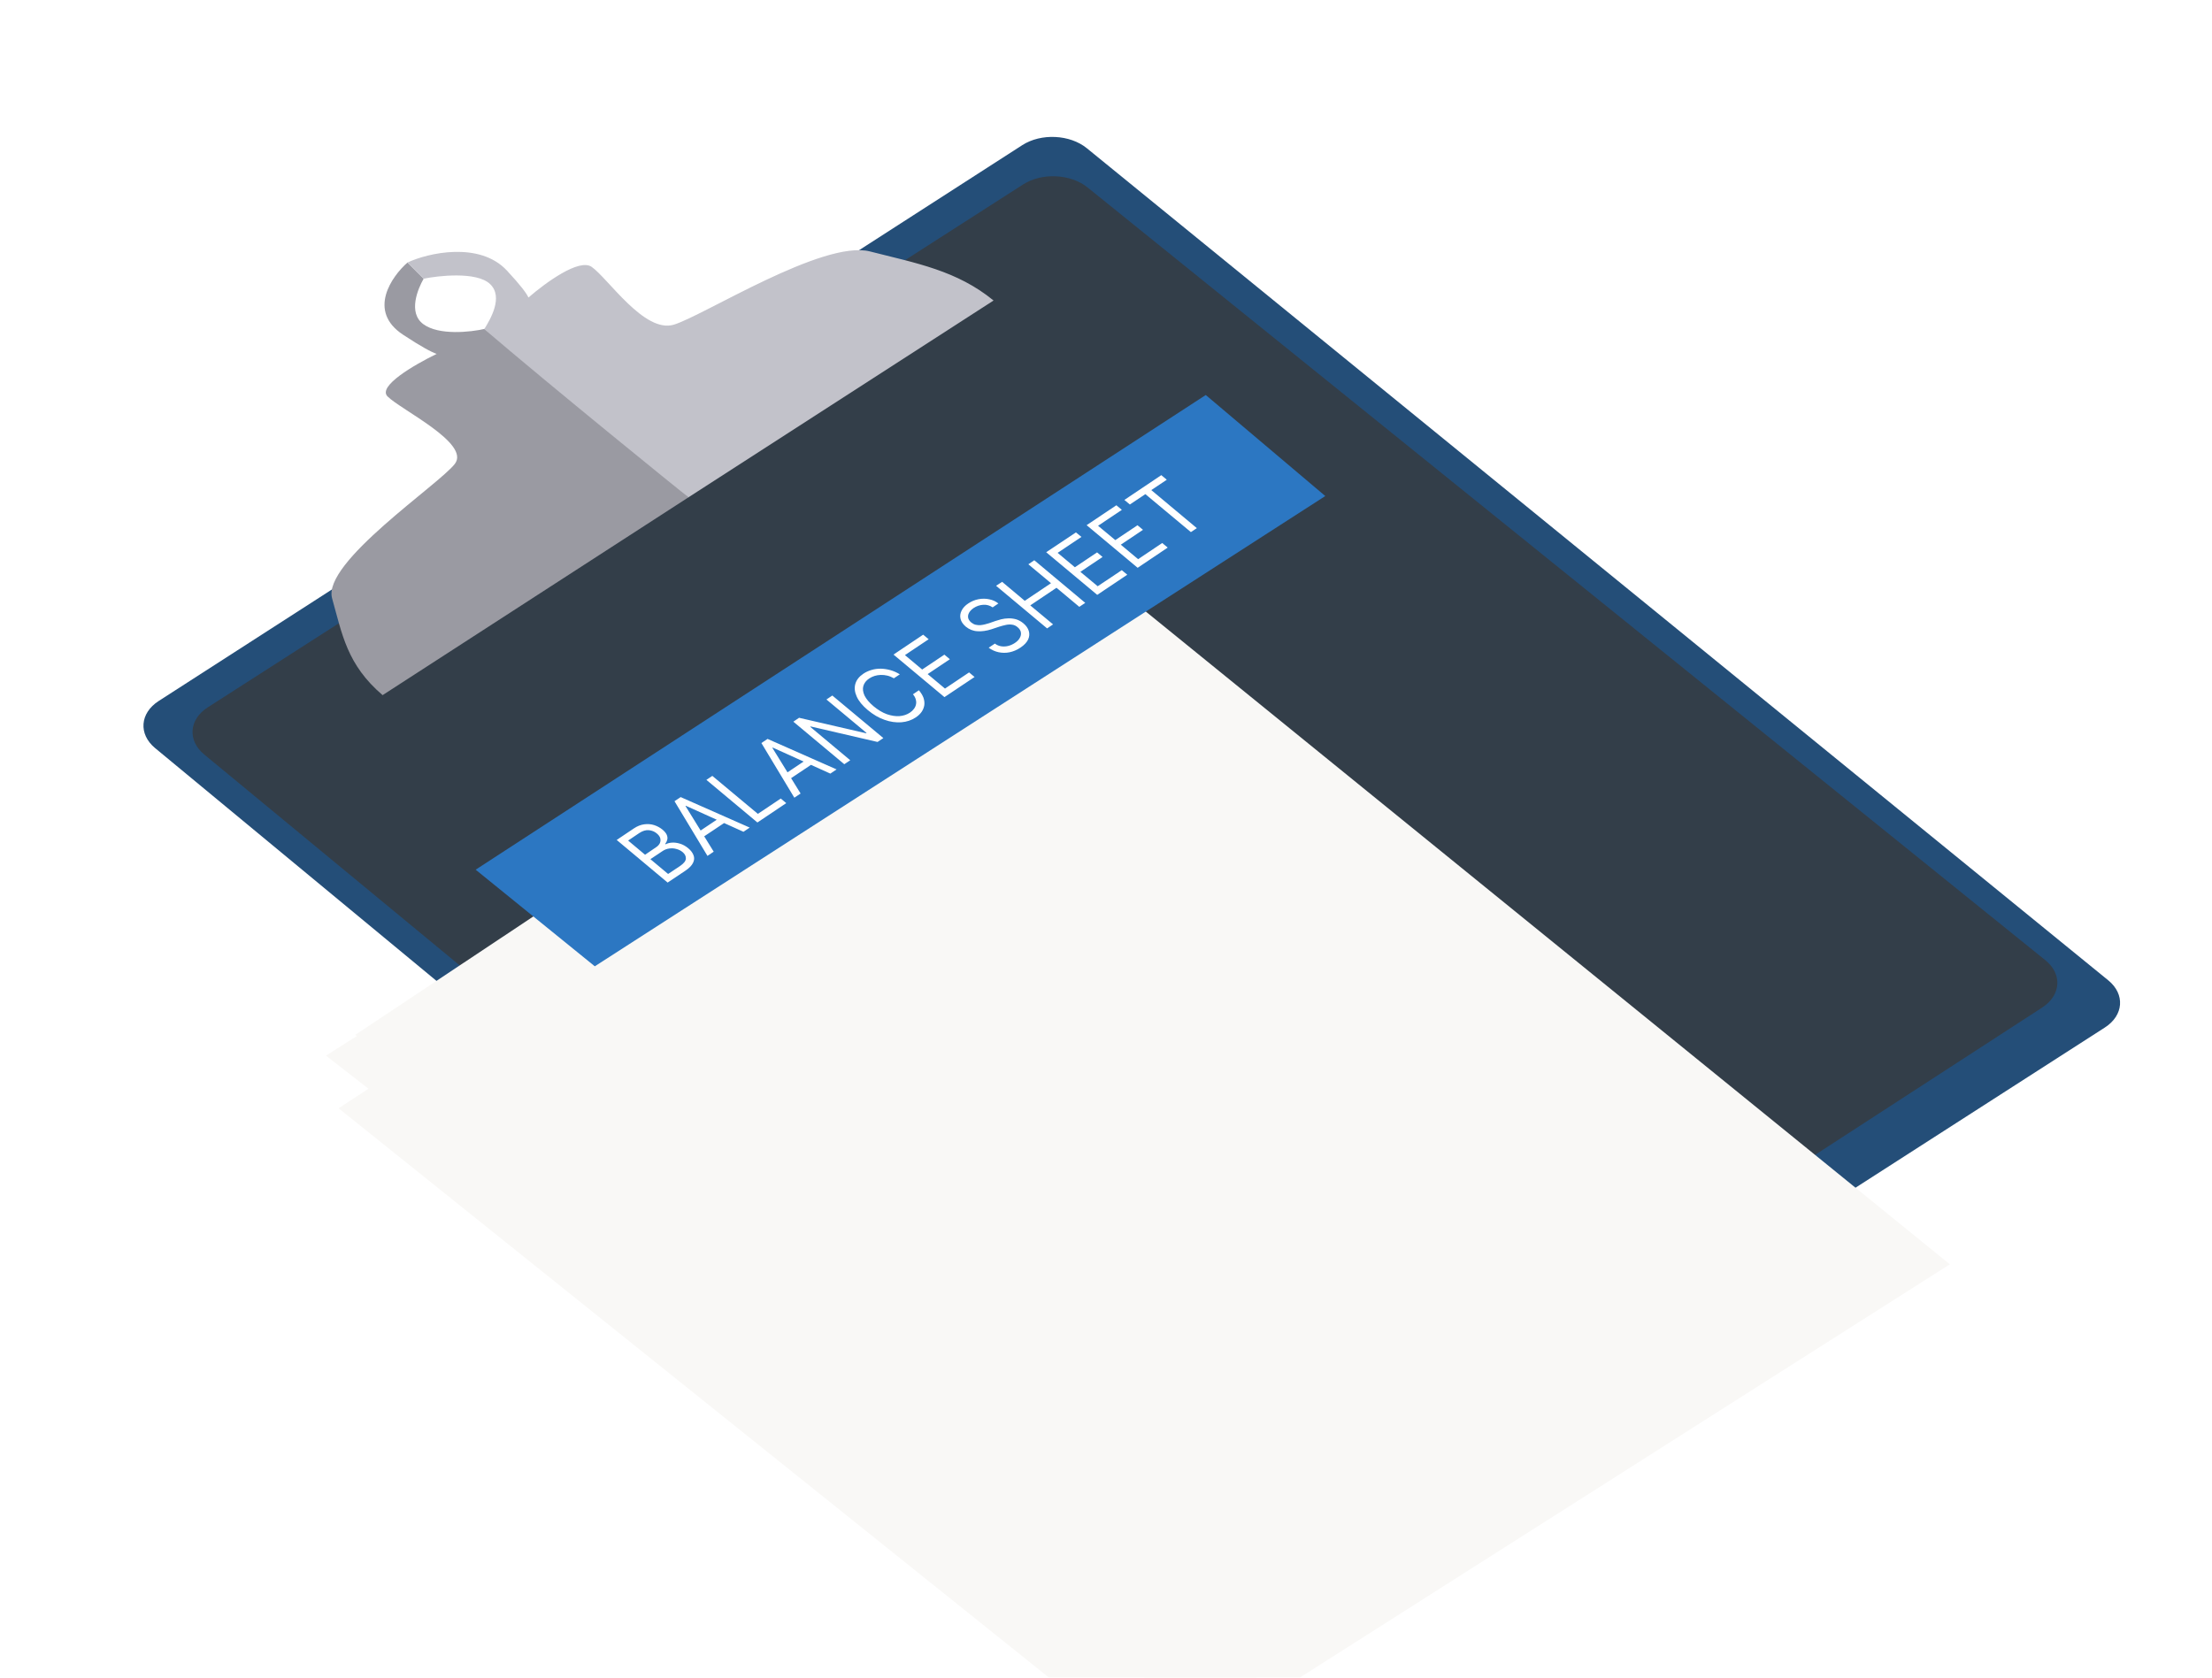 <svg width="29" height="22" viewBox="0 0 29 22" fill="none" xmlns="http://www.w3.org/2000/svg">
    <path d="M13.403 1.903L2.08 9.193C1.834 9.352 1.813 9.627 2.033 9.81L15.299 20.788C15.52 20.971 15.9 20.99 16.148 20.831L27.595 13.475C27.843 13.316 27.863 13.038 27.64 12.856L14.249 1.944C14.027 1.763 13.649 1.745 13.403 1.903Z" fill="#244E78"/>
    <path d="M13.413 2.419L2.724 9.276C2.477 9.434 2.456 9.711 2.677 9.894L15.127 20.175C15.349 20.359 15.731 20.378 15.979 20.217L26.775 13.212C27.022 13.051 27.04 12.773 26.815 12.592L14.258 2.458C14.036 2.279 13.659 2.261 13.413 2.419Z" fill="#333E49"/>
    <g filter="url(#filter0_i_82_81)">
        <path d="M15.899 18.726L4.658 9.571L14.113 3.282L25.563 12.58L15.899 18.726Z" fill="#F9F8F6"/>
    </g>
    <g filter="url(#filter1_i_82_81)">
        <path d="M14.945 18.956L4.439 10.534L13.957 4.309L24.661 12.861L14.945 18.956Z" fill="#F9F8F6"/>
    </g>
    <g filter="url(#filter2_i_82_81)">
        <path d="M13.76 17.228L4.274 9.844L13.967 3.665L23.634 11.161L13.76 17.228Z" fill="#F9F8F6"/>
    </g>
    <g filter="url(#filter3_i_82_81)">
        <path d="M7.355 5.313C8.224 6.024 9.976 7.461 10.032 7.518L6.016 10.116C5.547 9.715 5.486 9.316 5.354 8.847C5.221 8.377 6.761 7.351 6.964 7.082C7.168 6.813 6.257 6.375 6.081 6.199C5.948 6.066 6.425 5.787 6.725 5.641C6.657 5.618 6.525 5.548 6.285 5.39C5.811 5.079 6.138 4.622 6.342 4.443L6.554 4.655C6.48 4.784 6.345 5.1 6.55 5.251C6.755 5.402 7.172 5.355 7.355 5.313Z" fill="#9A9AA2"/>
        <path d="M7.349 5.316C8.196 6.042 9.958 7.472 10.027 7.521L14.026 4.941C13.546 4.548 13.018 4.453 12.404 4.297C11.79 4.142 10.22 5.142 9.833 5.258C9.447 5.373 8.973 4.651 8.757 4.5C8.595 4.386 8.161 4.7 7.928 4.902C7.906 4.85 7.828 4.744 7.646 4.548C7.287 4.162 6.608 4.317 6.342 4.443L6.554 4.655C6.736 4.617 7.248 4.556 7.425 4.725C7.603 4.894 7.429 5.187 7.349 5.316Z" fill="#C2C2CA"/>
    </g>
    <path d="M6.236 11.405L15.808 5.18L17.375 6.505L7.798 12.672L6.236 11.405Z" fill="#2C77C2"/>
    <path d="M8.753 11.574L8.085 11.015L8.31 10.864C8.355 10.834 8.4 10.816 8.446 10.81C8.491 10.804 8.534 10.807 8.575 10.82C8.616 10.833 8.653 10.853 8.686 10.88C8.714 10.904 8.733 10.927 8.742 10.949C8.751 10.972 8.753 10.992 8.748 11.012C8.743 11.032 8.734 11.05 8.721 11.067L8.727 11.072C8.748 11.06 8.775 11.053 8.808 11.05C8.841 11.048 8.877 11.052 8.915 11.064C8.952 11.075 8.989 11.095 9.024 11.125C9.058 11.153 9.08 11.183 9.092 11.215C9.105 11.247 9.103 11.281 9.086 11.315C9.07 11.349 9.037 11.384 8.986 11.418L8.753 11.574ZM8.759 11.461L8.914 11.358C8.965 11.323 8.991 11.291 8.992 11.259C8.993 11.227 8.979 11.199 8.95 11.175C8.927 11.156 8.901 11.142 8.87 11.134C8.84 11.125 8.809 11.123 8.777 11.127C8.744 11.131 8.714 11.142 8.686 11.161L8.527 11.267L8.759 11.461ZM8.457 11.209L8.601 11.111C8.625 11.096 8.641 11.077 8.651 11.057C8.66 11.036 8.662 11.014 8.656 10.992C8.65 10.97 8.635 10.95 8.611 10.93C8.582 10.905 8.547 10.891 8.507 10.887C8.467 10.883 8.425 10.896 8.382 10.924L8.235 11.023L8.457 11.209ZM9.357 11.169L9.275 11.224L8.843 10.507L8.924 10.453L9.829 10.853L9.747 10.908L8.992 10.567L8.987 10.57L9.357 11.169ZM9.126 10.931L9.456 10.71L9.528 10.77L9.197 10.991L9.126 10.931ZM9.93 10.786L9.261 10.227L9.339 10.175L9.936 10.673L10.236 10.472L10.308 10.532L9.93 10.786ZM10.496 10.406L10.414 10.461L9.982 9.744L10.063 9.69L10.968 10.09L10.886 10.145L10.131 9.804L10.126 9.807L10.496 10.406ZM10.265 10.168L10.595 9.947L10.667 10.007L10.337 10.228L10.265 10.168ZM10.912 9.121L11.581 9.679L11.505 9.73L10.629 9.527L10.622 9.531L11.147 9.97L11.069 10.022L10.401 9.464L10.476 9.413L11.355 9.616L11.361 9.612L10.835 9.173L10.912 9.121ZM11.797 8.843L11.719 8.895C11.691 8.879 11.662 8.867 11.633 8.86C11.604 8.853 11.575 8.85 11.547 8.851C11.518 8.852 11.491 8.856 11.466 8.864C11.44 8.872 11.416 8.884 11.395 8.898C11.356 8.924 11.331 8.956 11.319 8.995C11.308 9.033 11.313 9.075 11.334 9.121C11.356 9.166 11.395 9.213 11.453 9.262C11.511 9.31 11.569 9.345 11.627 9.366C11.686 9.386 11.741 9.395 11.793 9.391C11.845 9.387 11.891 9.371 11.93 9.345C11.951 9.331 11.969 9.314 11.982 9.296C11.996 9.278 12.005 9.258 12.009 9.237C12.014 9.216 12.012 9.195 12.006 9.172C12 9.15 11.988 9.127 11.969 9.105L12.047 9.052C12.075 9.085 12.095 9.118 12.107 9.15C12.118 9.183 12.122 9.216 12.118 9.247C12.113 9.278 12.102 9.307 12.083 9.335C12.064 9.362 12.038 9.387 12.006 9.408C11.951 9.445 11.888 9.466 11.817 9.472C11.746 9.477 11.673 9.467 11.597 9.44C11.521 9.414 11.448 9.371 11.377 9.312C11.307 9.253 11.258 9.194 11.232 9.135C11.205 9.076 11.199 9.02 11.214 8.968C11.229 8.916 11.264 8.872 11.319 8.835C11.352 8.813 11.387 8.797 11.425 8.786C11.464 8.774 11.504 8.769 11.546 8.769C11.588 8.77 11.63 8.776 11.673 8.788C11.715 8.8 11.756 8.818 11.797 8.843ZM12.382 9.142L11.714 8.584L12.103 8.323L12.175 8.383L11.864 8.591L12.09 8.78L12.381 8.585L12.453 8.645L12.162 8.84L12.389 9.03L12.705 8.818L12.777 8.878L12.382 9.142ZM13.014 7.965C12.977 7.94 12.936 7.928 12.891 7.931C12.845 7.934 12.803 7.948 12.764 7.974C12.736 7.994 12.716 8.014 12.704 8.037C12.692 8.059 12.689 8.081 12.693 8.103C12.698 8.125 12.712 8.145 12.733 8.163C12.751 8.177 12.77 8.188 12.791 8.193C12.812 8.198 12.834 8.199 12.855 8.198C12.876 8.196 12.897 8.192 12.916 8.187C12.936 8.182 12.953 8.177 12.969 8.172L13.052 8.143C13.074 8.136 13.099 8.128 13.127 8.121C13.156 8.114 13.187 8.11 13.22 8.109C13.253 8.108 13.286 8.112 13.32 8.121C13.354 8.131 13.387 8.149 13.418 8.175C13.454 8.205 13.477 8.239 13.488 8.275C13.499 8.312 13.496 8.349 13.479 8.387C13.461 8.424 13.428 8.46 13.378 8.493C13.332 8.524 13.284 8.544 13.235 8.554C13.186 8.564 13.138 8.563 13.091 8.553C13.044 8.543 13.001 8.523 12.962 8.494L13.043 8.44C13.07 8.46 13.099 8.472 13.13 8.476C13.161 8.48 13.191 8.478 13.221 8.47C13.251 8.462 13.279 8.449 13.305 8.432C13.335 8.412 13.357 8.39 13.37 8.365C13.384 8.341 13.388 8.317 13.384 8.292C13.38 8.268 13.365 8.245 13.341 8.225C13.319 8.206 13.295 8.195 13.269 8.192C13.243 8.188 13.216 8.189 13.188 8.195C13.159 8.201 13.131 8.209 13.101 8.218L12.999 8.252C12.933 8.273 12.872 8.282 12.815 8.278C12.757 8.275 12.706 8.254 12.661 8.217C12.624 8.185 12.601 8.151 12.593 8.115C12.584 8.078 12.589 8.043 12.607 8.007C12.624 7.972 12.654 7.94 12.695 7.913C12.737 7.885 12.781 7.867 12.829 7.858C12.877 7.849 12.923 7.849 12.969 7.859C13.014 7.868 13.055 7.886 13.089 7.914L13.014 7.965ZM13.728 8.241L13.059 7.682L13.138 7.63L13.435 7.879L13.779 7.648L13.482 7.4L13.56 7.347L14.228 7.906L14.15 7.958L13.851 7.708L13.507 7.939L13.806 8.188L13.728 8.241ZM14.385 7.801L13.716 7.242L14.106 6.982L14.178 7.041L13.866 7.25L14.092 7.439L14.383 7.244L14.455 7.304L14.164 7.499L14.391 7.688L14.707 7.477L14.779 7.537L14.385 7.801ZM14.915 7.446L14.246 6.887L14.636 6.626L14.708 6.686L14.396 6.895L14.622 7.083L14.913 6.888L14.985 6.948L14.694 7.143L14.921 7.333L15.237 7.121L15.309 7.181L14.915 7.446ZM14.813 6.616L14.741 6.556L15.225 6.231L15.297 6.291L15.094 6.427L15.691 6.926L15.613 6.978L15.016 6.48L14.813 6.616Z" fill="white"/>
    <defs>
        <filter id="filter0_i_82_81" x="4.658" y="3.282" width="20.905" height="19.444" filterUnits="userSpaceOnUse" color-interpolation-filters="sRGB">
            <feFlood flood-opacity="0" result="BackgroundImageFix"/>
            <feBlend mode="normal" in="SourceGraphic" in2="BackgroundImageFix" result="shape"/>
            <feColorMatrix in="SourceAlpha" type="matrix" values="0 0 0 0 0 0 0 0 0 0 0 0 0 0 0 0 0 0 127 0" result="hardAlpha"/>
            <feOffset dy="4"/>
            <feGaussianBlur stdDeviation="2"/>
            <feComposite in2="hardAlpha" operator="arithmetic" k2="-1" k3="1"/>
            <feColorMatrix type="matrix" values="0 0 0 0 0 0 0 0 0 0 0 0 0 0 0 0 0 0 0.25 0"/>
            <feBlend mode="normal" in2="shape" result="effect1_innerShadow_82_81"/>
        </filter>
        <filter id="filter1_i_82_81" x="4.438" y="4.309" width="20.223" height="18.646" filterUnits="userSpaceOnUse" color-interpolation-filters="sRGB">
            <feFlood flood-opacity="0" result="BackgroundImageFix"/>
            <feBlend mode="normal" in="SourceGraphic" in2="BackgroundImageFix" result="shape"/>
            <feColorMatrix in="SourceAlpha" type="matrix" values="0 0 0 0 0 0 0 0 0 0 0 0 0 0 0 0 0 0 127 0" result="hardAlpha"/>
            <feOffset dy="4"/>
            <feGaussianBlur stdDeviation="2"/>
            <feComposite in2="hardAlpha" operator="arithmetic" k2="-1" k3="1"/>
            <feColorMatrix type="matrix" values="0 0 0 0 0 0 0 0 0 0 0 0 0 0 0 0 0 0 0.25 0"/>
            <feBlend mode="normal" in2="shape" result="effect1_innerShadow_82_81"/>
        </filter>
        <filter id="filter2_i_82_81" x="4.274" y="3.665" width="19.36" height="17.563" filterUnits="userSpaceOnUse" color-interpolation-filters="sRGB">
            <feFlood flood-opacity="0" result="BackgroundImageFix"/>
            <feBlend mode="normal" in="SourceGraphic" in2="BackgroundImageFix" result="shape"/>
            <feColorMatrix in="SourceAlpha" type="matrix" values="0 0 0 0 0 0 0 0 0 0 0 0 0 0 0 0 0 0 127 0" result="hardAlpha"/>
            <feOffset dy="4"/>
            <feGaussianBlur stdDeviation="2"/>
            <feComposite in2="hardAlpha" operator="arithmetic" k2="-1" k3="1"/>
            <feColorMatrix type="matrix" values="0 0 0 0 0 0 0 0 0 0 0 0 0 0 0 0 0 0 0.25 0"/>
            <feBlend mode="normal" in2="shape" result="effect1_innerShadow_82_81"/>
        </filter>
        <filter id="filter3_i_82_81" x="4.346" y="3.281" width="9.681" height="6.835" filterUnits="userSpaceOnUse" color-interpolation-filters="sRGB">
            <feFlood flood-opacity="0" result="BackgroundImageFix"/>
            <feBlend mode="normal" in="SourceGraphic" in2="BackgroundImageFix" result="shape"/>
            <feColorMatrix in="SourceAlpha" type="matrix" values="0 0 0 0 0 0 0 0 0 0 0 0 0 0 0 0 0 0 127 0" result="hardAlpha"/>
            <feOffset dx="-1" dy="-1"/>
            <feGaussianBlur stdDeviation="1"/>
            <feComposite in2="hardAlpha" operator="arithmetic" k2="-1" k3="1"/>
            <feColorMatrix type="matrix" values="0 0 0 0 0 0 0 0 0 0 0 0 0 0 0 0 0 0 0.25 0"/>
            <feBlend mode="normal" in2="shape" result="effect1_innerShadow_82_81"/>
        </filter>
    </defs>
</svg>
